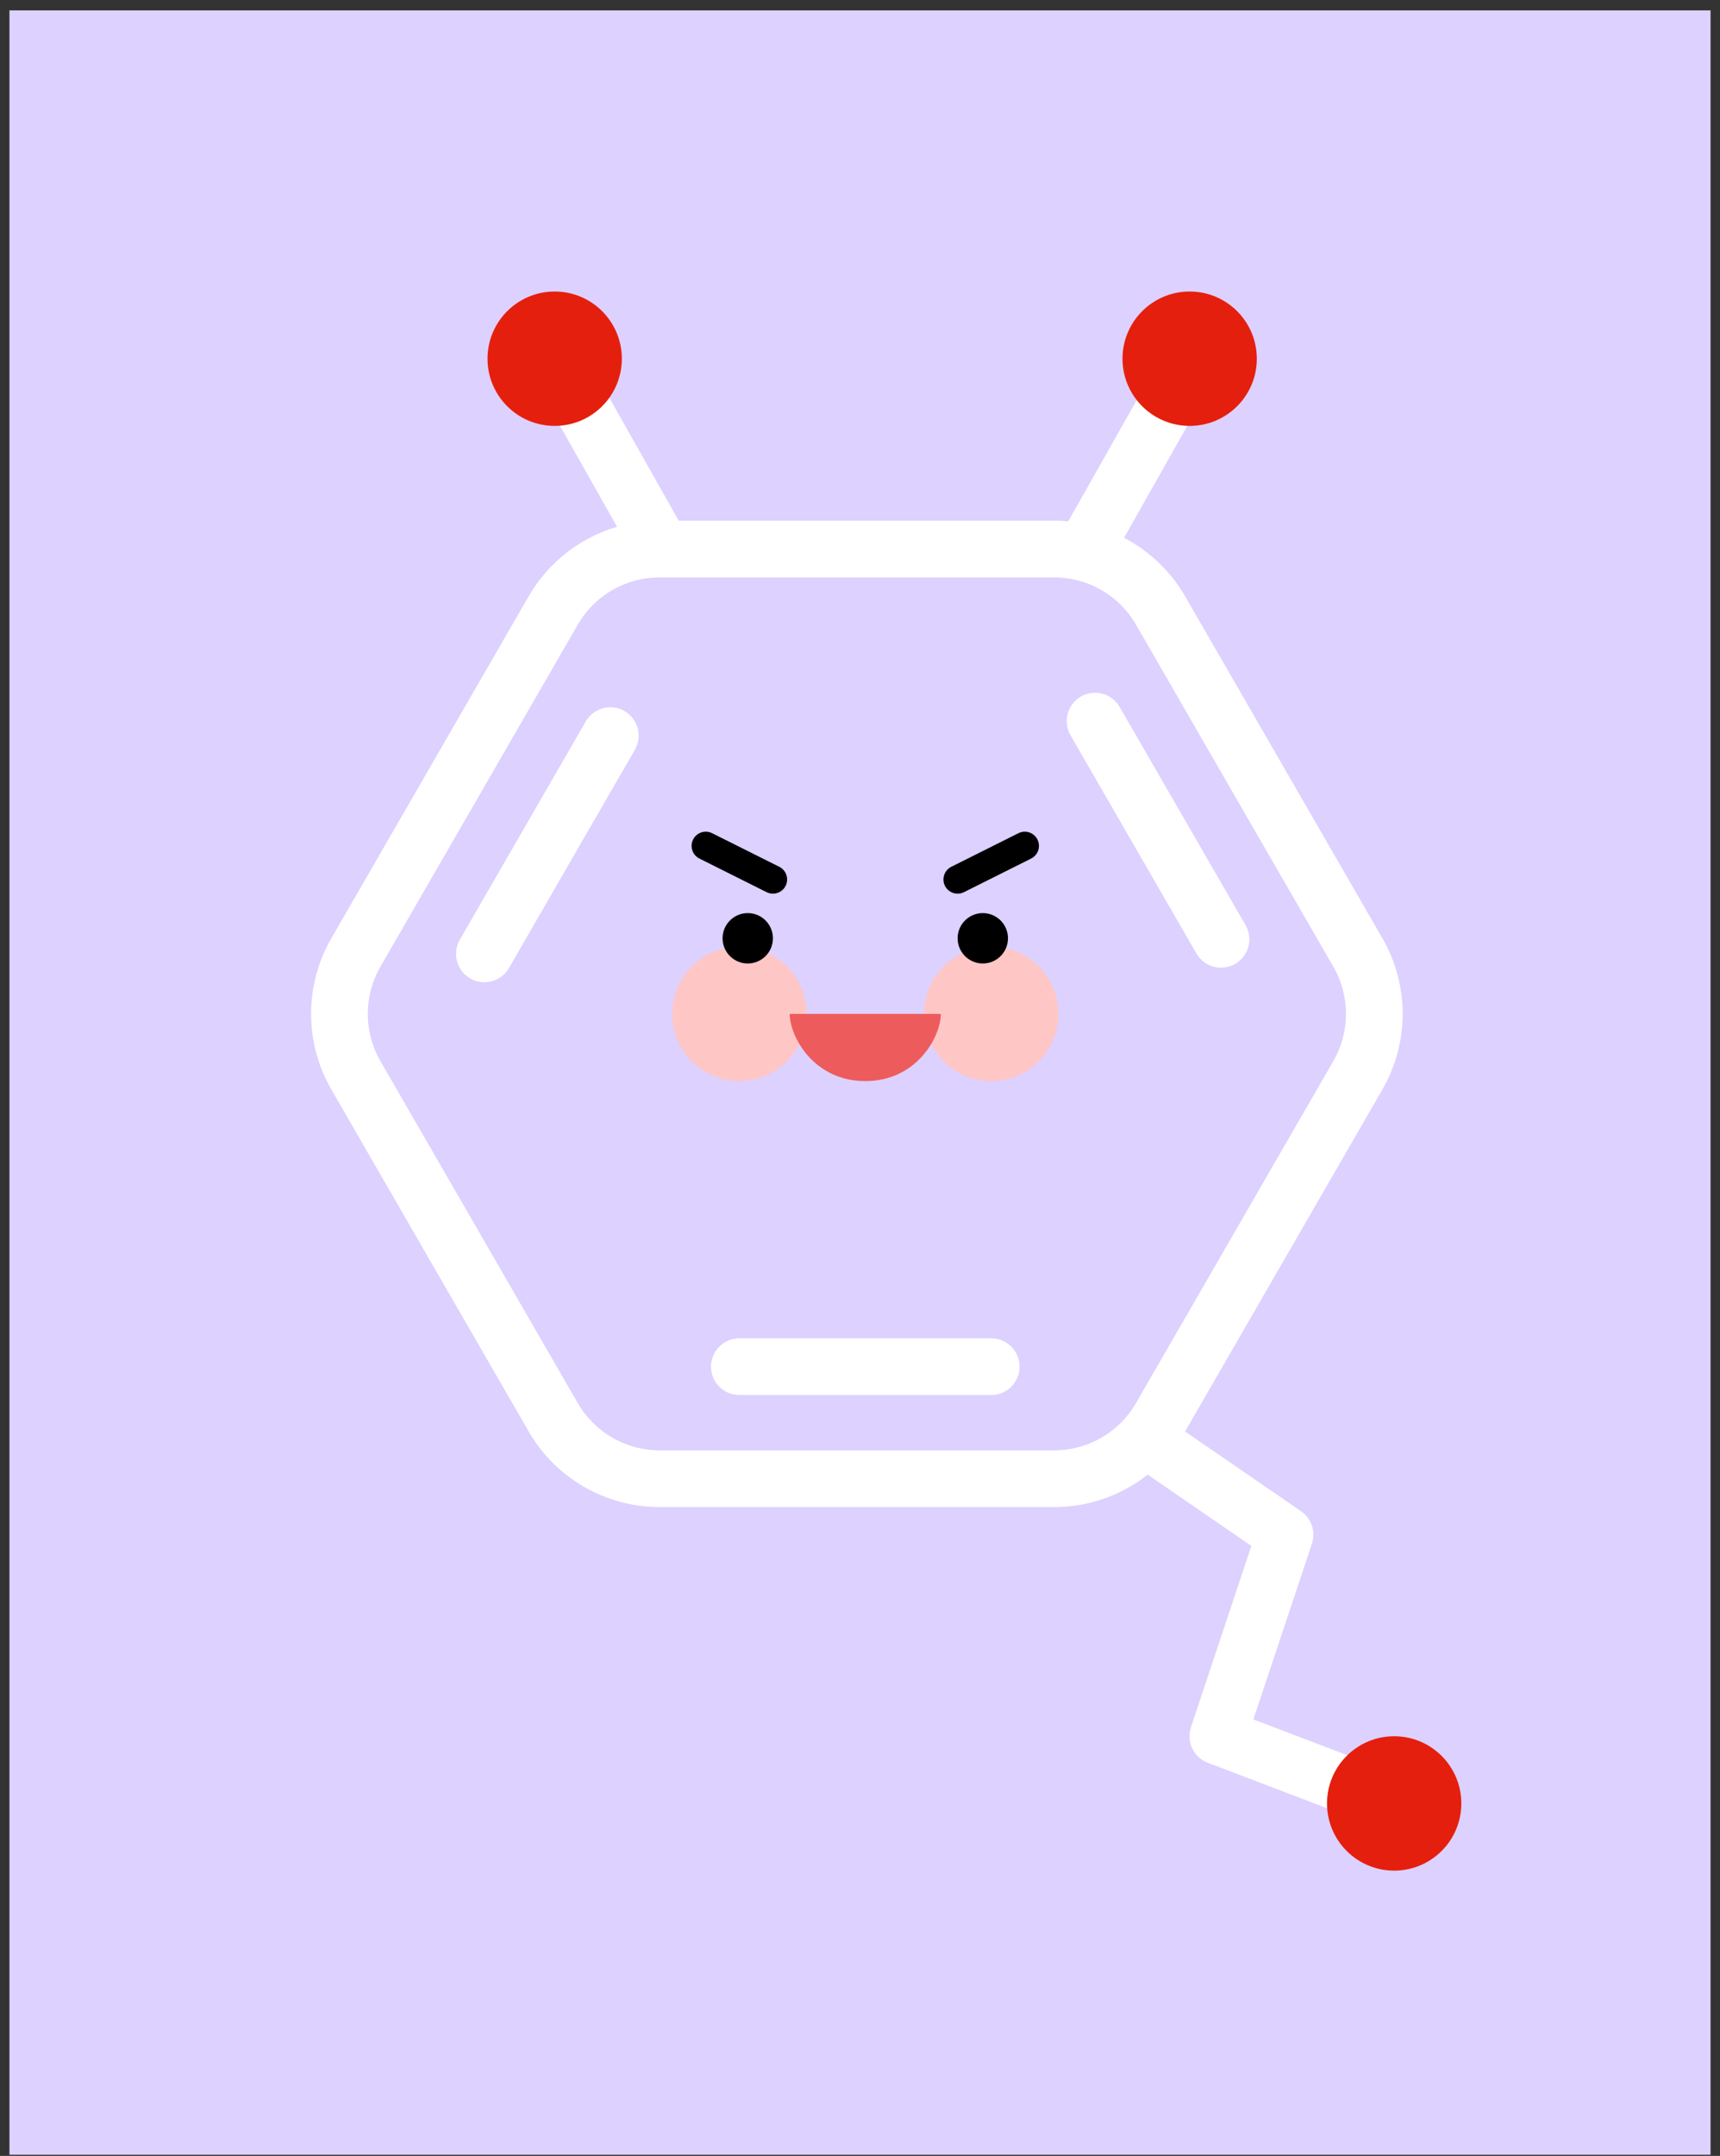 <svg width="91" height="114" viewBox="0 0 91 114" fill="none" xmlns="http://www.w3.org/2000/svg">
<rect x="0" y="0" width="91" height="114" fill="#333333" stroke="none"/>
<rect width="90" height="113.39" transform="translate(0.5 0.549)" fill="#DDD1FF"/>
<path d="M35.12 29.183L29.346 18.968M57.327 29.183L63.101 18.968" stroke="white" stroke-width="3"/>
<circle cx="29.346" cy="18.968" r="3.553" fill="#E51F0D"/>
<circle cx="62.941" cy="18.968" r="3.553" fill="#E51F0D"/>
<path d="M71.839 56.862C73.001 54.851 73.001 52.373 71.839 50.362L61.402 32.283C60.241 30.272 58.095 29.033 55.773 29.033L34.897 29.033C32.575 29.033 30.429 30.272 29.268 32.283L18.83 50.362C17.669 52.373 17.669 54.851 18.83 56.862L29.268 74.941C30.429 76.952 32.575 78.191 34.897 78.191L55.773 78.191C58.095 78.191 60.241 76.952 61.402 74.941L71.839 56.862Z" stroke="white" stroke-width="3"/>
<path d="M32.289 38.899L25.627 50.439" stroke="white" stroke-width="3" stroke-linecap="round"/>
<path d="M39.117 72.266L52.441 72.266" stroke="white" stroke-width="3" stroke-linecap="round"/>
<path d="M64.599 49.67L57.937 38.131" stroke="white" stroke-width="3" stroke-linecap="round"/>
<circle cx="39.117" cy="53.612" r="3.553" fill="#FFC6C6"/>
<circle cx="52.441" cy="53.612" r="3.553" fill="#FFC6C6"/>
<circle cx="39.561" cy="49.615" r="1.332" fill="black"/>
<circle cx="51.997" cy="49.615" r="1.332" fill="black"/>
<path d="M37.34 44.728L40.894 46.505" stroke="black" stroke-width="1.5" stroke-linecap="round"/>
<path d="M54.218 44.728L50.665 46.505" stroke="black" stroke-width="1.5" stroke-linecap="round"/>
<path d="M45.779 53.612H41.782C41.782 54.797 43.038 57.166 45.779 57.166C48.52 57.166 49.776 54.797 49.776 53.612H45.779Z" fill="#EE5B5C"/>
<path d="M60.88 76.264L67.987 81.149L64.433 91.809L73.761 95.362" stroke="white" stroke-width="3" stroke-linejoin="round"/>
<circle cx="73.761" cy="95.362" r="3.553" fill="#E51F0D"/>
</svg>

